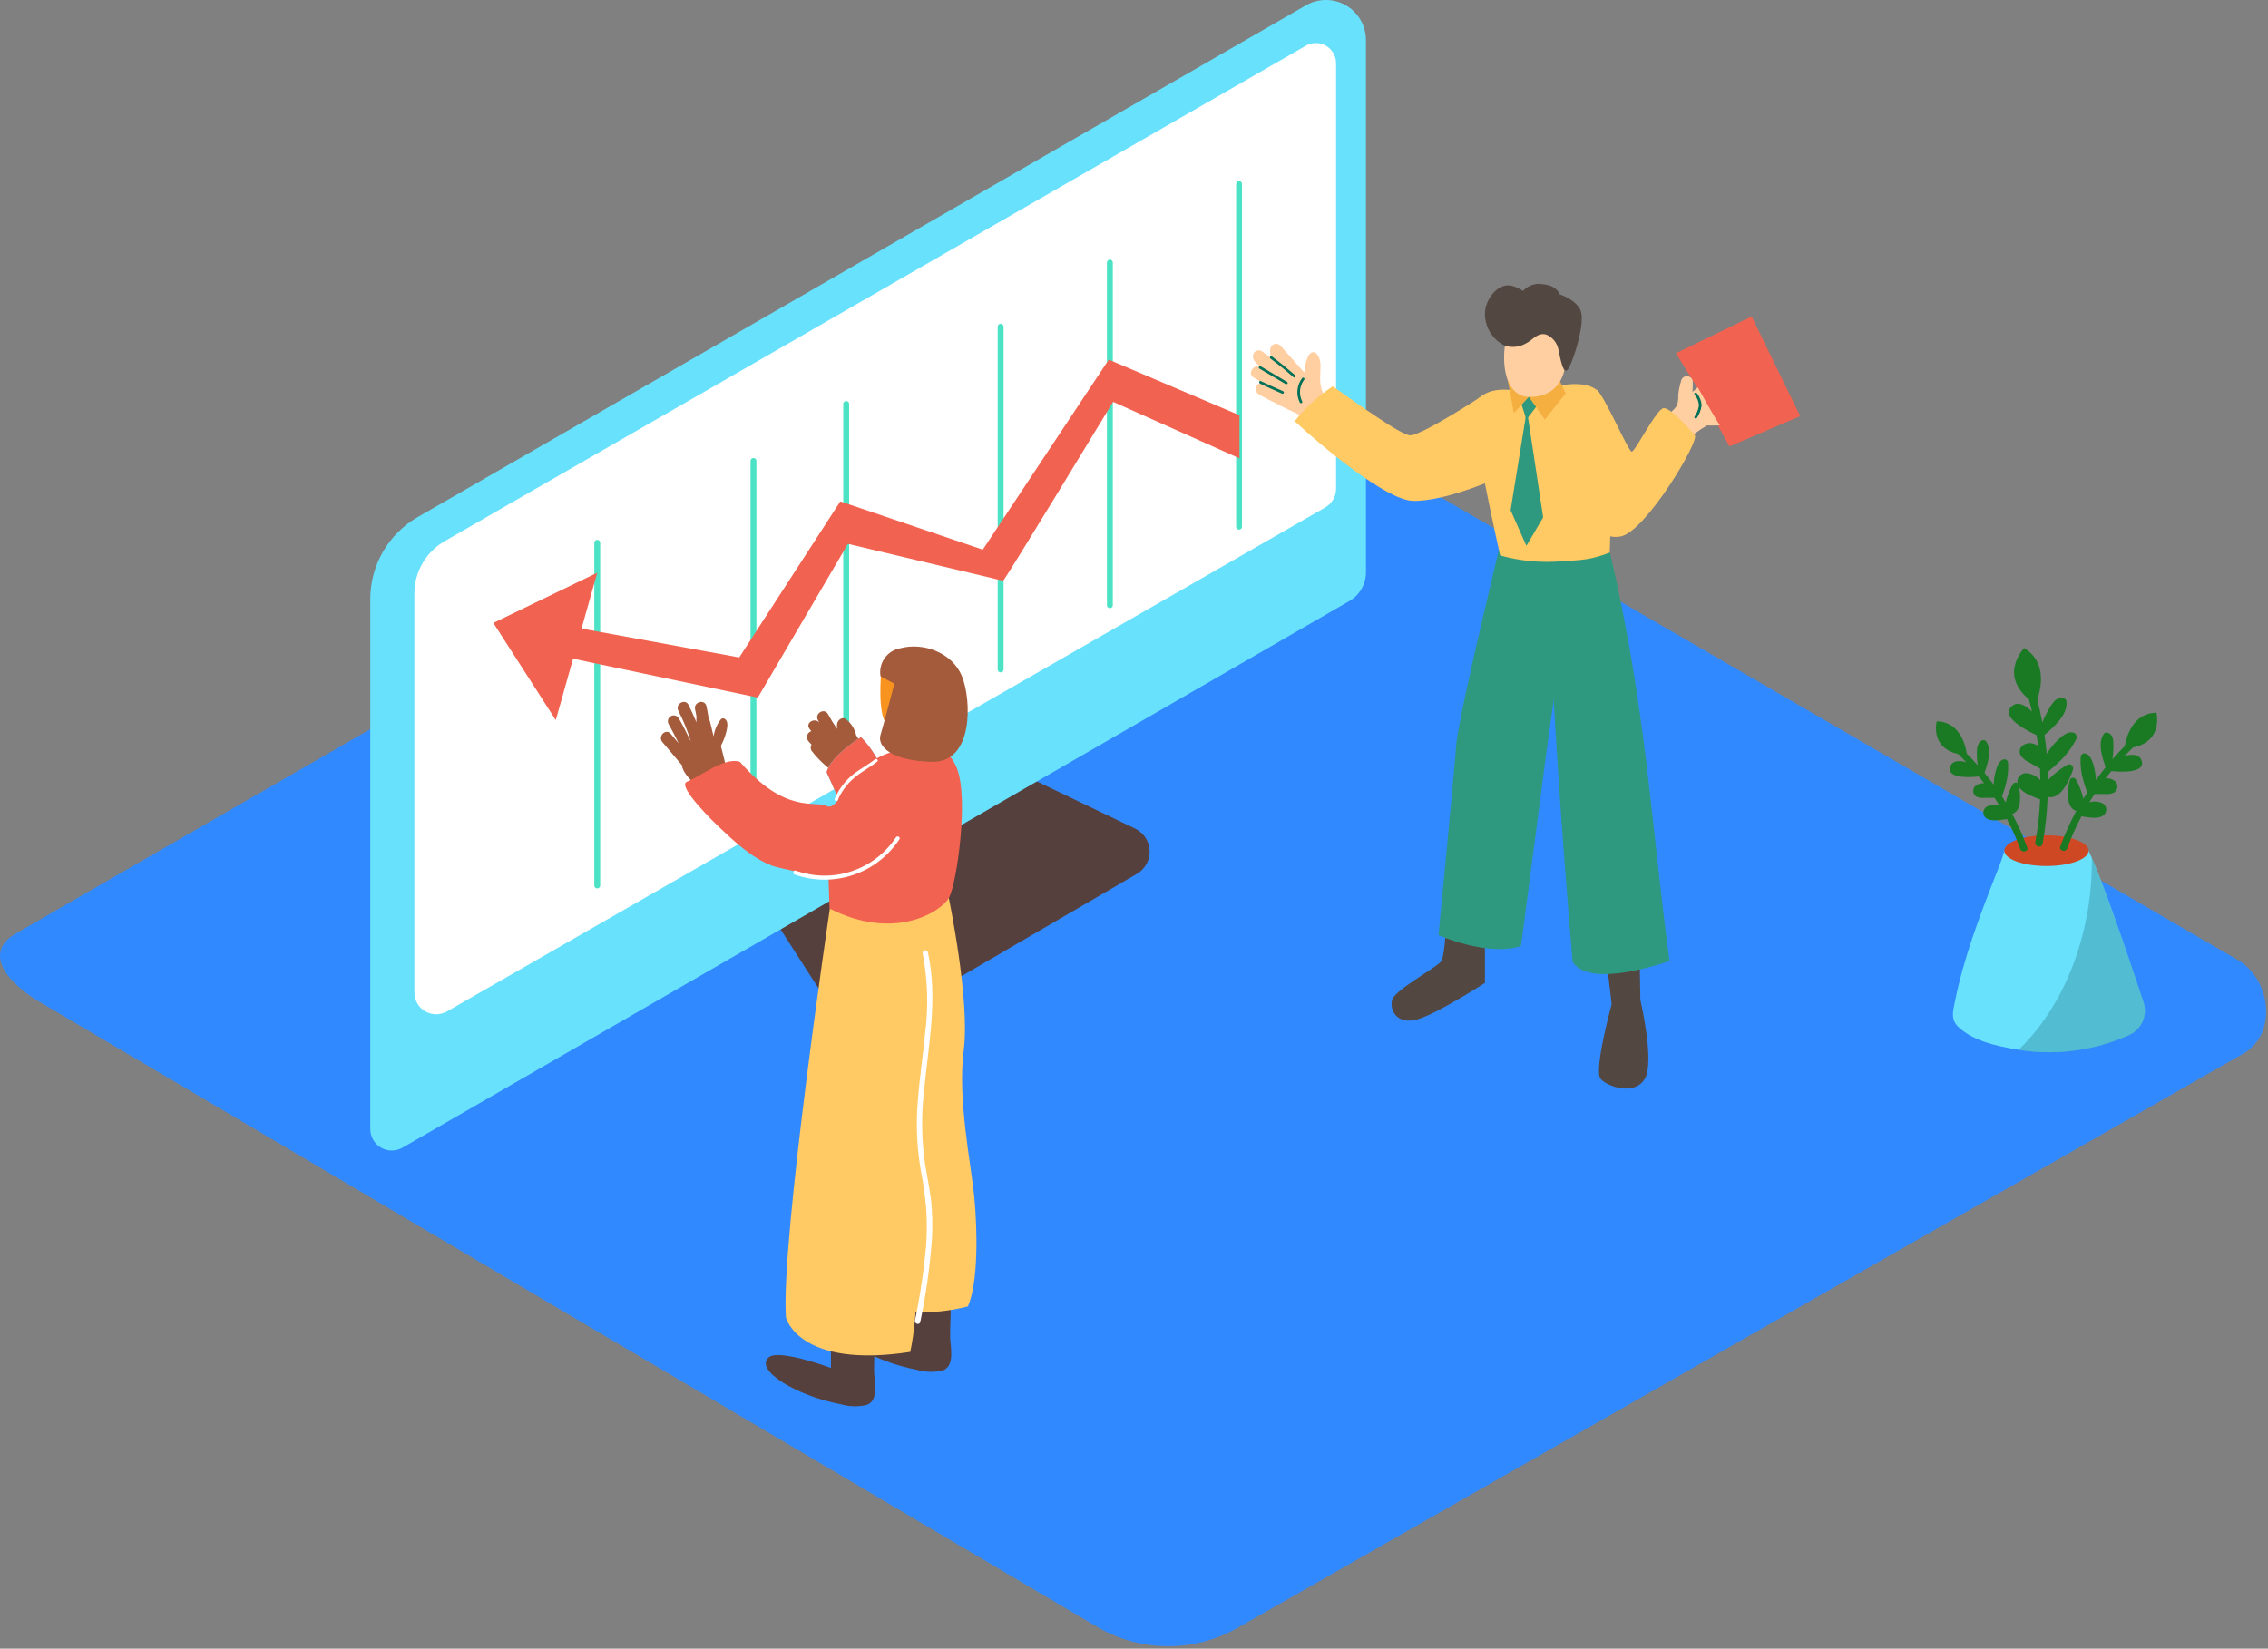 <svg width="392" height="285" viewBox="0 0 392 285" fill="none" xmlns="http://www.w3.org/2000/svg">
<rect x="0" y="0" width="392" height="285" fill="#808080" stroke="none"/>
<path d="M190.032 281.463L7.616 173.65C1.81 170.432 -3.173 165.033 2.49 161.521L185.566 55.961C188.317 54.255 192.488 53.139 195.279 54.763L386.769 165.946C392.575 169.316 393.621 178.735 387.784 182.115L214.108 281.291C210.457 283.412 206.315 284.544 202.093 284.575C197.87 284.605 193.713 283.532 190.032 281.463Z" fill="#3189FF"/>
<path d="M368.083 178.928L334.598 198.903L314.938 186.002L348.118 168.392" fill="url(#paint0_linear)"/>
<path d="M176.908 133.974L196.193 143.241C196.918 143.588 197.535 144.127 197.977 144.798C198.42 145.47 198.67 146.25 198.703 147.054C198.735 147.857 198.548 148.655 198.161 149.36C197.774 150.065 197.203 150.651 196.508 151.056L150.883 177.669C149.897 178.246 148.727 178.418 147.617 178.152C146.506 177.885 145.542 177.199 144.925 176.238L133.841 158.983" fill="#56403D"/>
<path d="M72.19 89.395L225.709 0.927C226.762 0.32 227.956 -0 229.171 6.38206e-08C230.387 0 231.581 0.32 232.633 0.928C233.685 1.536 234.559 2.411 235.167 3.464C235.774 4.516 236.093 5.711 236.093 6.926V98.926C236.092 99.936 235.825 100.929 235.319 101.804C234.813 102.679 234.086 103.405 233.21 103.909L69.572 198.396C69.007 198.722 68.366 198.893 67.714 198.893C67.062 198.893 66.421 198.722 65.857 198.396C65.292 198.069 64.823 197.6 64.497 197.036C64.171 196.471 63.999 195.83 63.999 195.178V103.564C63.998 100.691 64.755 97.868 66.193 95.38C67.631 92.892 69.7 90.828 72.19 89.395V89.395Z" fill="#68E1FD"/>
<path d="M225.689 7.911L76.849 93.556C75.26 94.471 73.94 95.789 73.022 97.377C72.105 98.965 71.622 100.766 71.622 102.6V171.569C71.621 172.23 71.794 172.88 72.124 173.452C72.454 174.025 72.928 174.501 73.5 174.832C74.072 175.163 74.721 175.338 75.382 175.339C76.043 175.34 76.692 175.167 77.265 174.838L229.059 87.72C229.625 87.395 230.096 86.927 230.424 86.362C230.752 85.797 230.925 85.156 230.926 84.502V10.945C230.928 10.332 230.768 9.728 230.463 9.196C230.157 8.663 229.716 8.221 229.185 7.913C228.654 7.606 228.051 7.443 227.437 7.443C226.824 7.442 226.22 7.604 225.689 7.911V7.911Z" fill="white"/>
<path d="M214.666 31.804V91.049C214.666 91.184 214.612 91.313 214.517 91.408C214.422 91.503 214.293 91.557 214.158 91.557C214.024 91.557 213.895 91.503 213.8 91.408C213.704 91.313 213.651 91.184 213.651 91.049V31.804C213.651 31.669 213.704 31.54 213.8 31.445C213.895 31.35 214.024 31.296 214.158 31.296C214.293 31.296 214.422 31.35 214.517 31.445C214.612 31.54 214.666 31.669 214.666 31.804Z" fill="#4BE2C5"/>
<path d="M192.336 45.384V104.63C192.336 104.765 192.282 104.894 192.187 104.989C192.092 105.084 191.963 105.137 191.828 105.137C191.694 105.137 191.565 105.084 191.47 104.989C191.374 104.894 191.321 104.765 191.321 104.63V45.384C191.321 45.25 191.374 45.121 191.47 45.026C191.565 44.93 191.694 44.877 191.828 44.877C191.963 44.877 192.092 44.93 192.187 45.026C192.282 45.121 192.336 45.25 192.336 45.384Z" fill="#4BE2C5"/>
<path d="M173.457 56.478V115.724C173.457 115.859 173.403 115.988 173.308 116.083C173.213 116.178 173.084 116.231 172.949 116.231C172.815 116.231 172.686 116.178 172.591 116.083C172.495 115.988 172.442 115.859 172.442 115.724V56.478C172.442 56.344 172.495 56.215 172.591 56.12C172.686 56.024 172.815 55.971 172.949 55.971C173.084 55.971 173.213 56.024 173.308 56.12C173.403 56.215 173.457 56.344 173.457 56.478Z" fill="#4BE2C5"/>
<path d="M146.762 69.836V129.081C146.762 129.216 146.709 129.345 146.614 129.44C146.519 129.535 146.39 129.589 146.255 129.589C146.12 129.589 145.991 129.535 145.896 129.44C145.801 129.345 145.747 129.216 145.747 129.081V69.836C145.747 69.701 145.801 69.572 145.896 69.477C145.991 69.382 146.12 69.328 146.255 69.328C146.39 69.328 146.519 69.382 146.614 69.477C146.709 69.572 146.762 69.701 146.762 69.836Z" fill="#4BE2C5"/>
<path d="M130.736 79.681V138.967C130.736 139.102 130.682 139.231 130.587 139.326C130.492 139.421 130.363 139.475 130.228 139.475C130.093 139.475 129.964 139.421 129.869 139.326C129.774 139.231 129.721 139.102 129.721 138.967V79.681C129.721 79.547 129.774 79.418 129.869 79.322C129.964 79.227 130.093 79.174 130.228 79.174C130.363 79.174 130.492 79.227 130.587 79.322C130.682 79.418 130.736 79.547 130.736 79.681Z" fill="#4BE2C5"/>
<path d="M103.737 93.83V153.076C103.737 153.211 103.683 153.34 103.588 153.435C103.493 153.53 103.364 153.583 103.229 153.583C103.094 153.583 102.965 153.53 102.87 153.435C102.775 153.34 102.722 153.211 102.722 153.076V93.83C102.722 93.696 102.775 93.567 102.87 93.472C102.965 93.376 103.094 93.323 103.229 93.323C103.364 93.323 103.493 93.376 103.588 93.472C103.683 93.567 103.737 93.696 103.737 93.83Z" fill="#4BE2C5"/>
<path d="M214.229 71.785V79.235L192.387 69.47C192.387 69.47 173.629 100.397 173.376 100.397L146.549 94.013L130.979 120.596L93.211 112.638L94.541 107.563L127.772 113.653L145.24 86.675L169.864 95.018L191.636 62.172L214.229 71.785Z" fill="#F26250"/>
<path d="M103.229 99.007L96.063 124.483L85.274 107.685L103.229 99.007Z" fill="#F26250"/>
<path d="M218.168 60.752C218.736 61.157 219.294 61.584 219.853 62C219.55 61.501 219.445 60.907 219.558 60.335C219.58 60.133 219.661 59.942 219.793 59.787C219.924 59.632 220.099 59.52 220.294 59.465C220.49 59.41 220.698 59.416 220.89 59.48C221.083 59.545 221.252 59.666 221.375 59.828C222.728 61.357 224.082 62.88 225.435 64.395C225.435 64.253 225.435 64.111 225.496 63.979C225.546 63.085 225.781 62.21 226.186 61.411C227.12 60.132 228.094 61.411 228.216 62.782C228.318 64.578 227.83 66.253 228.703 67.989C229.282 68.848 230.036 69.574 230.916 70.12C231.755 70.797 232.608 71.439 233.474 72.049C233.65 72.183 233.777 72.371 233.837 72.584C233.896 72.797 233.884 73.024 233.802 73.23C233.721 73.436 233.574 73.609 233.384 73.724C233.195 73.839 232.973 73.888 232.753 73.865C232.85 74.01 232.908 74.177 232.922 74.351C232.935 74.525 232.904 74.699 232.83 74.858C232.757 75.016 232.644 75.152 232.502 75.254C232.361 75.356 232.196 75.419 232.022 75.439C232.175 76.291 231.231 77.215 230.469 76.454C228.603 74.647 226.563 73.029 224.379 71.622C222.099 70.553 219.853 69.423 217.64 68.232C216.503 67.623 217.214 65.745 218.401 66.334L218.574 66.425L216.625 65.228C215.61 64.629 216.625 62.903 217.64 63.472L217.873 63.604L218.523 63.979L217.66 63.248C217.132 62.792 216.645 62.416 216.554 61.675C216.533 61.479 216.569 61.281 216.659 61.105C216.749 60.93 216.888 60.784 217.059 60.686C217.23 60.588 217.426 60.542 217.623 60.553C217.82 60.565 218.009 60.634 218.168 60.752Z" fill="#FFCEA1"/>
<path d="M225.06 65.37C225.096 65.323 225.149 65.292 225.208 65.284C225.267 65.277 225.327 65.293 225.374 65.329C225.421 65.365 225.452 65.419 225.46 65.478C225.467 65.537 225.451 65.597 225.415 65.644C225.008 66.173 224.76 66.807 224.699 67.472C224.638 68.136 224.766 68.805 225.07 69.399C225.202 69.663 224.785 69.836 224.654 69.572C224.321 68.904 224.183 68.156 224.255 67.413C224.327 66.67 224.606 65.962 225.06 65.37V65.37Z" fill="#007058"/>
<path d="M219.853 61.624C221.206 62.646 222.529 63.719 223.821 64.842C224.034 65.035 223.77 65.4 223.547 65.197C222.268 64.067 220.945 62.995 219.579 61.98C219.531 61.943 219.501 61.89 219.493 61.831C219.485 61.772 219.502 61.712 219.538 61.665C219.574 61.618 219.628 61.587 219.687 61.58C219.746 61.572 219.805 61.588 219.853 61.624V61.624Z" fill="#007058"/>
<path d="M217.934 63.35L222.461 66.029C222.715 66.182 222.461 66.537 222.187 66.385L217.66 63.705C217.406 63.553 217.68 63.198 217.934 63.35Z" fill="#007058"/>
<path d="M217.934 65.887C219.2 66.49 220.475 67.072 221.761 67.633C222.025 67.745 221.862 68.171 221.588 68.049C220.303 67.488 219.027 66.906 217.762 66.304C217.508 66.141 217.67 65.715 217.934 65.887Z" fill="#007058"/>
<path d="M298.921 77.174L293.054 66.537L289.664 61.066L302.758 54.712L311.152 71.937L298.921 77.174Z" fill="#F26250"/>
<path d="M285.269 75.215L288.994 71.074C289.297 70.804 289.57 70.501 289.806 70.171C290.02 69.615 290.106 69.019 290.06 68.425C290.125 67.57 290.289 66.725 290.547 65.908C290.584 65.638 290.725 65.395 290.941 65.23C291.158 65.066 291.43 64.993 291.699 65.03C291.969 65.066 292.212 65.208 292.377 65.424C292.542 65.64 292.614 65.913 292.577 66.182C292.577 66.71 292.577 67.197 292.527 67.765L293.44 66.953C294.668 69.176 295.917 71.379 297.256 73.54C296.526 73.54 295.785 73.591 295.044 73.54C292.385 75.124 290.025 77.161 288.071 79.559C287.961 79.684 287.82 79.777 287.663 79.83C287.506 79.883 287.338 79.894 287.175 79.861C287.012 79.828 286.861 79.753 286.737 79.643C286.613 79.533 286.52 79.392 286.467 79.235C286.362 79.213 286.26 79.179 286.162 79.133C286.047 79.066 285.946 78.977 285.865 78.87C285.784 78.764 285.725 78.643 285.691 78.514C285.657 78.385 285.649 78.25 285.667 78.118C285.685 77.985 285.73 77.858 285.797 77.743V77.743C285.842 77.632 285.909 77.533 285.995 77.451C286.08 77.369 286.183 77.305 286.294 77.266C286.497 77.032 286.7 76.788 286.893 76.535L286.771 76.667C285.828 77.621 284.386 76.18 285.269 75.215Z" fill="#FFCEA1"/>
<path d="M292.872 72.038C293.281 71.468 293.546 70.806 293.643 70.11C293.608 69.415 293.344 68.751 292.892 68.222C292.719 67.978 293.125 67.745 293.288 67.989C293.783 68.588 294.069 69.333 294.1 70.11C294.004 70.888 293.718 71.63 293.268 72.272C293.232 72.313 293.183 72.341 293.129 72.35C293.075 72.359 293.019 72.348 292.972 72.321C292.925 72.293 292.889 72.249 292.871 72.198C292.852 72.146 292.853 72.09 292.872 72.038V72.038Z" fill="#007058"/>
<path d="M249.988 158.252C249.988 158.252 249.856 165.144 249.044 166.23C248.232 167.316 240.995 171.153 240.589 172.909C240.183 174.665 241.472 177.182 244.913 176.238C248.354 175.294 256.656 169.915 256.656 169.915V154.984" fill="#534741"/>
<path d="M277.677 166.109L278.56 173.589C278.56 173.589 275.393 185.13 276.662 186.52C277.931 187.911 282.498 189.433 284.275 186.52C286.051 183.607 283.513 172.828 283.513 172.828L283.392 164.708" fill="#534741"/>
<path d="M261.041 86.928C261.041 86.928 252.079 123.326 251.673 128.929C251.267 134.532 248.628 161.663 248.628 161.663C248.628 161.663 257.144 165.449 262.889 163.53L267.375 129.315L272.45 93.445C272.45 93.445 263.183 84.34 261.041 86.928Z" fill="#2E997F"/>
<path d="M278.256 95.515C284.579 122.362 285.361 142.642 288.558 166.119C288.558 166.119 274.845 171.123 271.81 166.271C269.78 142.347 268.106 118.363 267.344 94.358L278.256 95.515Z" fill="#2E997F"/>
<path d="M276.358 67.806C276.256 67.694 276.155 67.582 276.043 67.481C274.013 65.705 269.841 66.466 266.969 67.237C266.795 67.418 266.585 67.561 266.352 67.655C266.12 67.75 265.87 67.794 265.619 67.785H265.365C264.996 67.885 264.607 67.885 264.239 67.785C262.209 67.785 258.615 66.365 255.702 68.719C252.789 71.074 255.54 74.718 255.895 77.925C256.078 79.62 256.332 81.265 256.545 82.889C258.423 84.969 260.26 87.527 261.965 88.42C263.163 89.04 264.878 91.08 266.147 91.232C266.614 91.293 267.04 90.958 267.487 90.796C269.212 90.166 270.268 81.985 271.851 82.574C273.231 83.092 275.322 89.476 276.682 90.055C277.177 89.967 277.665 89.849 278.144 89.699C278.926 82.381 279.301 74.363 276.358 67.806Z" fill="#FFC963"/>
<path d="M269.933 97.028C273.262 96.825 275.109 96.774 278.225 95.515L278.784 77.936L256.514 82.919C256.514 82.919 258.382 92.135 259.285 96.023C262.747 96.986 266.352 97.326 269.933 97.028Z" fill="#FFC963"/>
<path d="M266.715 68.74L263.822 72.546L262.411 68.09L266.715 68.74Z" fill="#2E997F"/>
<path d="M263.904 70.851L266.715 89.435L263.822 94.358L261.092 88.197L263.904 70.851Z" fill="#2E997F"/>
<path d="M269.476 65.522C269.74 66.192 270.278 67.349 270.613 67.989L267.02 72.546L264.249 68.608L261.66 71.409L260.483 65.147C263.481 64.775 266.519 64.902 269.476 65.522V65.522Z" fill="#F4AF40"/>
<path d="M260.27 58.853C259.458 62.69 260.097 68.486 264.249 68.618C268.4 68.75 270.856 65.806 270.582 61.371C270.359 57.849 268.552 52.347 263.782 53.941C262.616 54.387 261.664 55.262 261.122 56.387C260.73 57.168 260.443 57.997 260.27 58.853V58.853Z" fill="#FFCEA1"/>
<path d="M259.965 59.696C258.898 59.148 258.017 58.296 257.432 57.249C256.847 56.202 256.584 55.005 256.677 53.809C256.9 51.454 259.194 48.45 261.833 49.566C263.629 50.328 263.142 50.388 263.142 50.388C263.563 49.891 264.107 49.513 264.72 49.292C265.332 49.071 265.993 49.015 266.634 49.13C269.141 49.343 269.577 50.876 269.577 50.876C269.577 50.876 272.43 51.83 273.181 53.636C274.043 55.666 272.095 61.898 271.151 63.624C270.207 65.35 269.679 61.838 269.354 60.417C269.243 59.847 268.994 59.314 268.627 58.864C268.26 58.414 267.789 58.062 267.253 57.839C265.71 57.412 264.949 58.793 263.721 59.371C263.158 59.7 262.529 59.899 261.88 59.956C261.23 60.012 260.576 59.923 259.965 59.696V59.696Z" fill="#534741"/>
<path d="M275.881 67.329C277.149 67.938 281.422 78.098 282.031 78.078C282.64 78.057 286.315 70.648 287.543 70.556C288.771 70.465 292.07 74.231 292.933 75.225C293.795 76.22 284.366 92.013 280.083 92.744C275.799 93.475 273.993 88.339 273.993 88.339" fill="#FFC963"/>
<path d="M243.766 75.256C242.284 75.317 234.834 69.937 230.348 66.781C227.849 68.428 225.628 70.463 223.77 72.81C228.49 77.215 239.523 86.35 244.07 86.573C249.866 86.847 259.996 82.158 259.996 82.158L255.723 68.74C255.723 68.74 245.877 75.175 243.766 75.256Z" fill="#FFC963"/>
<path d="M152.04 136.734C151.981 136.691 151.933 136.635 151.899 136.57C151.866 136.504 151.848 136.432 151.848 136.359L151.736 136.247L151.594 136.125C151.675 136.137 151.757 136.137 151.837 136.125C151.777 134.654 151.655 133.182 151.513 131.72C151.513 131.72 151.137 133.689 151.137 133.679C151.137 133.669 149.99 132.268 149.99 132.228C148.762 130.787 149.097 128.614 147.96 127.082V127.001C147.698 125.951 147.099 125.017 146.255 124.341C145.615 123.813 144.753 124.463 144.682 125.153C144.646 125.436 144.646 125.723 144.682 126.006C144.113 125.187 143.591 124.336 143.119 123.458C142.499 122.301 140.754 123.326 141.363 124.473C141.444 124.625 141.525 124.757 141.616 124.91C140.815 123.976 139.13 124.96 139.911 125.986L140.216 126.392C140.048 126.448 139.897 126.543 139.774 126.67C139.652 126.798 139.561 126.952 139.512 127.122C139.462 127.291 139.454 127.47 139.488 127.644C139.522 127.817 139.598 127.979 139.708 128.117C139.891 128.33 140.084 128.533 140.266 128.736C140.158 128.918 140.11 129.13 140.128 129.341C140.146 129.552 140.23 129.753 140.368 129.914C141.465 131.301 142.757 132.521 144.205 133.537C144.329 133.64 144.482 133.703 144.644 133.718C144.805 133.732 144.967 133.698 145.108 133.618C145.463 133.842 145.829 134.065 146.204 134.248L150.173 137.668C150.337 137.828 150.548 137.932 150.774 137.967C151.001 138.002 151.233 137.966 151.438 137.863C151.643 137.761 151.811 137.597 151.919 137.395C152.027 137.193 152.069 136.962 152.04 136.734V136.734Z" fill="#A45B3B"/>
<path d="M124.625 129.051V128.878C125.052 128.077 125.372 127.224 125.579 126.341C125.721 125.651 125.924 124.656 125.224 124.24C125.108 124.176 124.971 124.159 124.842 124.193C124.714 124.227 124.604 124.309 124.534 124.422C123.898 125.258 123.489 126.244 123.346 127.285C123.082 126.473 122.859 124.971 122.443 123.915C122.342 123.296 122.23 122.677 122.098 122.068C121.814 120.789 119.855 121.337 120.139 122.606C120.23 123.022 120.301 123.448 120.383 123.874C120.344 124.212 120.344 124.552 120.383 124.889C119.966 123.874 119.51 122.859 119.002 121.844C118.403 120.687 116.647 121.712 117.246 122.859C118.127 124.57 118.851 126.357 119.408 128.198C118.748 126.818 118.058 125.458 117.307 124.138C117.167 123.917 116.946 123.759 116.692 123.697C116.438 123.635 116.169 123.673 115.943 123.804C115.716 123.935 115.549 124.149 115.476 124.4C115.403 124.651 115.43 124.921 115.551 125.153C116.17 126.249 116.749 127.366 117.297 128.482L115.917 126.848C115.074 125.833 113.643 127.295 114.485 128.279L117.855 132.268C118.109 134.441 121.783 136.805 121.783 136.805L125.762 133.842C125.711 133.354 124.706 129.335 124.625 129.051Z" fill="#A45B3B"/>
<path d="M156.77 226.257V230.52C156.77 230.52 147.767 227.181 146.032 228.673C143.443 230.896 150.843 235.342 158.435 236.793C159.895 237.216 161.439 237.262 162.921 236.925C165.164 236.144 164.22 232.753 164.22 231.008C164.22 229.262 164.312 227.333 164.352 225.506" fill="#56403D"/>
<path d="M143.626 232.215V236.478C143.626 236.478 134.623 233.139 132.887 234.631C130.299 236.854 137.698 241.3 145.291 242.751C146.751 243.174 148.294 243.22 149.777 242.883C152.02 242.102 151.076 238.711 151.076 236.966C151.076 235.22 151.168 233.291 151.208 231.464" fill="#56403D"/>
<path d="M143.433 157.055C143.433 157.055 134.917 214.443 135.841 227.78C135.841 227.78 138.064 236.671 157.318 233.708C157.318 233.708 158.983 227.039 158.242 215.752C157.501 204.465 155.461 157.065 155.461 157.065L143.433 157.055Z" fill="#FFC963"/>
<path d="M148.133 224.877L151.036 156.395L163.987 155.207C163.987 155.207 167.692 172.98 166.575 181.496C165.459 190.012 167.874 201.309 168.423 207.226C168.92 212.545 169.123 221.731 167.286 225.841C160.952 227.48 154.269 227.144 148.133 224.877V224.877Z" fill="#FFC963"/>
<path d="M148.803 127.427C148.803 127.427 143.433 130.756 142.875 133.517C142.875 133.517 146.641 141.708 146.397 142.033C142.134 147.585 154.913 138.511 154.913 138.511C154.913 138.511 152.325 130.766 148.803 127.427Z" fill="#68E1FD"/>
<path d="M148.803 127.427C148.803 127.427 143.433 130.756 142.875 133.517C142.875 133.517 146.641 141.708 146.397 142.033C142.134 147.585 154.913 138.511 154.913 138.511C154.913 138.511 152.325 130.766 148.803 127.427Z" fill="#F26250"/>
<path d="M152.325 115.856C152.325 115.978 151.584 123.489 153.258 125.143C154.933 126.798 159.399 126.158 160.516 124.311C161.632 122.464 162.982 120.119 161.795 117.317C160.607 114.516 152.528 114.009 152.325 115.856Z" fill="#F7931E"/>
<path d="M154.72 120.697C154.661 120.566 154.642 120.421 154.663 120.279C154.685 120.137 154.747 120.004 154.842 119.896C155.357 119.259 156.073 118.816 156.872 118.637C157.233 118.552 157.613 118.602 157.941 118.778C158.268 118.954 158.519 119.243 158.648 119.591C159.166 121.296 156.395 121.794 155.268 121.936C155.069 121.936 154.878 121.857 154.737 121.716C154.596 121.575 154.517 121.384 154.517 121.185C154.516 121.094 154.534 121.004 154.568 120.92C154.603 120.836 154.655 120.761 154.72 120.697Z" fill="#FFE8E6"/>
<path d="M158.141 228.287C159.035 223.994 159.682 219.653 160.079 215.285C160.228 213.15 160.228 211.006 160.079 208.87C159.884 206.67 159.572 204.481 159.145 202.314C158.481 198.423 158.304 194.464 158.618 190.529C158.912 186.469 159.531 182.491 159.917 178.461C160.487 173.929 160.34 169.336 159.48 164.85C159.348 164.271 160.242 164.018 160.374 164.606C162.16 172.655 160.434 180.846 159.683 188.865C159.219 193.029 159.298 197.236 159.917 201.38C160.252 203.41 160.668 205.44 160.932 207.47C161.152 209.658 161.203 211.861 161.084 214.057C160.74 218.929 160.062 223.772 159.054 228.551C158.922 229.11 158.029 228.866 158.141 228.287Z" fill="white"/>
<path d="M127.883 131.69C135.77 140.825 140.875 138.338 142.865 139.333C145.595 140.703 146.661 129.335 158.679 129.386C159.46 129.386 163.348 127.731 165.398 132.847C167.448 137.963 165.398 152.65 164.028 155.177C162.82 157.44 154.811 162.861 143.372 157.055L143.2 151.767C143.2 151.929 134.258 149.98 133.486 149.676C129.842 148.245 127.021 145.555 124.219 142.916C123.691 142.418 116.942 135.912 118.708 135.151C121.428 134.004 125.234 130.847 127.883 131.69Z" fill="#F26250"/>
<path d="M137.526 150.498C140.643 151.617 144.045 151.658 147.188 150.614C150.331 149.571 153.033 147.503 154.862 144.743C155.106 144.377 155.694 144.743 155.451 145.088C153.549 147.982 150.731 150.156 147.449 151.26C144.166 152.364 140.608 152.335 137.343 151.178C136.968 151.005 137.11 150.346 137.526 150.498Z" fill="white"/>
<path d="M144.276 138.064C144.887 136.639 145.794 135.359 146.935 134.309C148.244 133.121 149.858 132.36 151.228 131.264C151.502 131.04 151.898 131.426 151.624 131.659C150.335 132.674 148.813 133.446 147.564 134.532C146.356 135.583 145.401 136.895 144.773 138.369C144.621 138.673 144.144 138.389 144.276 138.064Z" fill="white"/>
<path d="M152.193 116.922L154.588 118.18C154.588 118.18 152.741 125.214 152.183 127.072C151.624 128.929 153.847 131.517 161.074 131.7C168.301 131.883 167.925 120.961 166.261 116.891C164.596 112.821 159.592 110.964 155.522 112.08C154.443 112.29 153.49 112.914 152.867 113.82C152.244 114.725 152.002 115.839 152.193 116.922V116.922Z" fill="#A45B3B"/>
<path d="M347.073 146.428C346.413 146.742 346.22 147.879 346.007 148.458C345.662 149.473 345.266 150.437 344.88 151.421C342.099 158.526 339.399 165.631 337.887 173.153C337.542 174.858 337.115 176.289 338.547 177.598C341.104 179.953 345.063 180.826 348.392 181.394C355.051 182.566 361.908 181.696 368.063 178.898C369.088 178.42 369.902 177.582 370.349 176.543C370.796 175.504 370.846 174.337 370.489 173.264C367.768 165.063 361.354 145.971 360.105 145.859C358.593 145.666 353.995 143.17 347.073 146.428Z" fill="#68E1FD"/>
<path opacity="0.4" d="M370.509 173.295C368.367 166.849 363.932 153.715 361.547 148.285C361.729 160.242 357.487 173.193 348.89 181.486C355.4 182.547 362.078 181.657 368.083 178.928C369.108 178.45 369.922 177.612 370.369 176.574C370.817 175.535 370.866 174.368 370.509 173.295V173.295Z" fill="#328593"/>
<path d="M353.711 149.706C357.73 149.706 360.988 148.52 360.988 147.057C360.988 145.594 357.73 144.408 353.711 144.408C349.692 144.408 346.433 145.594 346.433 147.057C346.433 148.52 349.692 149.706 353.711 149.706Z" fill="#CE4823"/>
<path d="M350.392 146.519C349.658 144.508 348.783 142.551 347.773 140.662H347.895C349.59 140.033 349.174 137.019 348.91 135.689C348.88 135.585 348.82 135.491 348.737 135.42C348.655 135.35 348.553 135.305 348.446 135.291C348.338 135.277 348.228 135.294 348.13 135.342C348.033 135.389 347.951 135.464 347.895 135.557C347.338 136.546 346.924 137.608 346.667 138.714L346.048 137.699V137.638C346.2 137.201 346.352 136.755 346.484 136.318C346.553 136.115 346.611 135.909 346.657 135.699C347.017 134.454 347.158 133.156 347.073 131.862C347.066 131.766 347.039 131.673 346.992 131.588C346.933 131.469 346.836 131.373 346.716 131.316C346.597 131.259 346.461 131.244 346.332 131.274C345.53 131.426 345.144 132.583 344.941 133.304C344.734 134.069 344.618 134.856 344.596 135.648C344.095 134.972 343.571 134.295 343.023 133.618V133.557C343.541 132.015 344.383 129.569 343.246 128.097C343.177 128.027 343.091 127.977 342.997 127.952C342.902 127.927 342.802 127.928 342.708 127.955C341.947 128.137 341.774 128.97 341.693 129.629C341.656 130.521 341.7 131.415 341.825 132.299C341.027 131.379 340.188 130.492 339.308 129.64C338.8 129.142 338.019 129.924 338.526 130.421C339.034 130.918 339.409 131.304 339.836 131.751C338.648 131.436 337.491 131.446 337.116 132.451C336.273 134.684 340.739 134.38 342.008 134.227C342.319 134.613 342.627 135.006 342.932 135.405C342.531 135.37 342.13 135.451 341.774 135.638C341.583 135.718 341.417 135.847 341.291 136.011C341.165 136.175 341.084 136.37 341.056 136.575C341.028 136.78 341.055 136.989 341.133 137.181C341.211 137.372 341.337 137.54 341.5 137.668C341.967 137.904 342.495 137.993 343.013 137.922H344.738C345.033 138.369 345.317 138.835 345.591 139.292C345.232 139.17 344.851 139.122 344.473 139.15C344.095 139.178 343.726 139.281 343.388 139.455C343.222 139.55 343.082 139.684 342.979 139.846C342.877 140.008 342.815 140.193 342.8 140.384C342.785 140.575 342.817 140.767 342.893 140.942C342.969 141.118 343.087 141.273 343.236 141.393C344.078 142.094 345.672 141.749 346.646 141.627C346.721 141.617 346.794 141.593 346.86 141.556C347.765 143.277 348.555 145.058 349.224 146.884C349.57 147.473 350.635 147.189 350.392 146.519Z" fill="#1A7A23"/>
<path d="M339.968 130.543C339.968 130.543 339.491 124.788 334.761 124.697C334.71 124.697 333.34 130.167 339.968 130.543Z" fill="#1A7A23"/>
<path d="M356.096 146.346C356.876 144.216 357.805 142.144 358.877 140.145H358.745C356.949 139.475 357.385 136.278 357.73 134.867C357.762 134.758 357.825 134.66 357.912 134.586C357.998 134.512 358.104 134.465 358.217 134.45C358.33 134.435 358.444 134.453 358.547 134.502C358.65 134.55 358.736 134.628 358.796 134.725C359.385 135.771 359.822 136.895 360.095 138.064C360.305 137.712 360.521 137.374 360.745 137.049V136.988C360.582 136.521 360.43 136.054 360.278 135.587C360.202 135.375 360.137 135.158 360.085 134.938C359.694 133.622 359.536 132.248 359.618 130.878C359.626 130.774 359.657 130.673 359.709 130.584C359.77 130.456 359.873 130.354 360.001 130.293C360.128 130.232 360.272 130.216 360.41 130.249C361.262 130.411 361.668 131.639 361.881 132.37C362.101 133.181 362.224 134.016 362.247 134.857C362.781 134.112 363.336 133.382 363.911 132.664V132.593C363.363 130.949 362.47 128.361 363.678 126.798C363.75 126.724 363.841 126.671 363.941 126.644C364.041 126.617 364.147 126.618 364.246 126.645C365.058 126.848 365.261 127.66 365.261 128.422C365.3 129.364 365.252 130.309 365.119 131.243C365.972 130.269 366.862 129.328 367.789 128.422C368.327 127.894 369.159 128.726 368.621 129.254C368.083 129.782 367.687 130.188 367.241 130.665C368.509 130.34 369.727 130.35 370.123 131.406C371.016 133.771 366.276 133.436 364.937 133.294C364.605 133.706 364.267 134.122 363.922 134.542C364.346 134.503 364.772 134.588 365.15 134.786C365.364 134.865 365.552 135.002 365.694 135.18C365.837 135.358 365.928 135.572 365.958 135.798C365.989 136.025 365.957 136.255 365.866 136.465C365.776 136.674 365.63 136.855 365.444 136.988C364.95 137.24 364.39 137.336 363.84 137.262H362.013C361.699 137.739 361.404 138.277 361.11 138.714C361.491 138.587 361.894 138.537 362.295 138.567C362.695 138.596 363.086 138.705 363.445 138.886C363.616 138.988 363.76 139.13 363.866 139.299C363.971 139.468 364.034 139.66 364.05 139.859C364.066 140.058 364.034 140.258 363.957 140.442C363.88 140.625 363.76 140.788 363.607 140.916C362.714 141.657 361.029 141.292 359.994 141.16C359.915 141.15 359.84 141.126 359.77 141.089C358.81 142.912 357.973 144.797 357.263 146.732C356.969 147.361 355.842 147.087 356.096 146.346Z" fill="#1A7A23"/>
<path d="M367.2 129.396C367.2 129.396 367.708 123.306 372.722 123.194C372.722 123.194 374.173 129 367.2 129.396Z" fill="#1A7A23"/>
<path d="M353.051 145.839C353.527 143.18 353.816 140.49 353.914 137.79H354.066C356.309 138.186 357.781 134.633 358.309 132.989C358.341 132.857 358.334 132.719 358.289 132.591C358.244 132.463 358.163 132.351 358.056 132.268C357.948 132.185 357.819 132.135 357.684 132.125C357.548 132.114 357.413 132.143 357.294 132.208C356.06 132.931 354.936 133.826 353.954 134.867C353.954 134.373 353.954 133.882 353.954 133.395H354.025C354.472 133.02 354.908 132.624 355.345 132.228C355.551 132.053 355.748 131.866 355.934 131.67C357.123 130.553 358.109 129.237 358.847 127.782C358.9 127.671 358.928 127.55 358.928 127.427C358.94 127.26 358.896 127.094 358.802 126.956C358.708 126.818 358.57 126.716 358.41 126.666C357.395 126.321 356.289 127.346 355.629 127.965C354.916 128.666 354.289 129.45 353.762 130.299C353.66 129.21 353.528 128.127 353.366 127.051L353.437 127.001C354.99 125.64 357.497 123.509 357.162 121.185C357.131 121.065 357.069 120.955 356.981 120.868C356.894 120.78 356.784 120.718 356.664 120.687C355.71 120.403 355.02 121.174 354.543 121.895C353.939 122.844 353.422 123.846 353 124.889C352.709 123.38 352.371 121.878 351.985 120.383C351.927 120.217 351.808 120.08 351.653 119.997C351.497 119.915 351.317 119.894 351.147 119.939C350.977 119.984 350.83 120.091 350.735 120.239C350.64 120.387 350.605 120.565 350.635 120.738C350.848 121.499 351.031 122.261 351.214 123.022C350.108 121.926 348.849 121.205 347.803 122.007C345.469 123.905 350.524 126.412 352.006 127.082C352.097 127.701 352.188 128.32 352.259 128.949C351.846 128.655 351.356 128.485 350.848 128.462C349.702 128.462 348.676 129.386 349.224 130.543C349.581 131.096 350.098 131.528 350.706 131.781L352.594 132.857C352.594 133.537 352.645 134.217 352.655 134.887C352.342 134.526 351.96 134.232 351.531 134.021C351.102 133.81 350.635 133.687 350.158 133.659C349.916 133.659 349.677 133.718 349.463 133.831C349.249 133.944 349.065 134.108 348.928 134.308C348.792 134.508 348.705 134.738 348.677 134.979C348.649 135.219 348.68 135.463 348.768 135.689C349.245 136.988 351.194 137.617 352.341 138.105C352.427 138.142 352.52 138.163 352.615 138.166C352.506 140.617 352.235 143.058 351.803 145.474C351.549 146.357 352.889 146.722 353.051 145.839Z" fill="#1A7A23"/>
<path d="M351.803 121.712C351.803 121.712 354.949 115.135 349.844 112.019C349.844 112.06 344.87 117.165 351.803 121.712Z" fill="#1A7A23"/>
<defs>
<linearGradient id="paint0_linear" x1="18032" y1="6233.96" x2="18826.8" y2="5014.16" gradientUnits="userSpaceOnUse">
<stop stop-color="#3189FF"/>
<stop offset="1" stop-color="#4F1F34"/>
</linearGradient>
</defs>
</svg>
